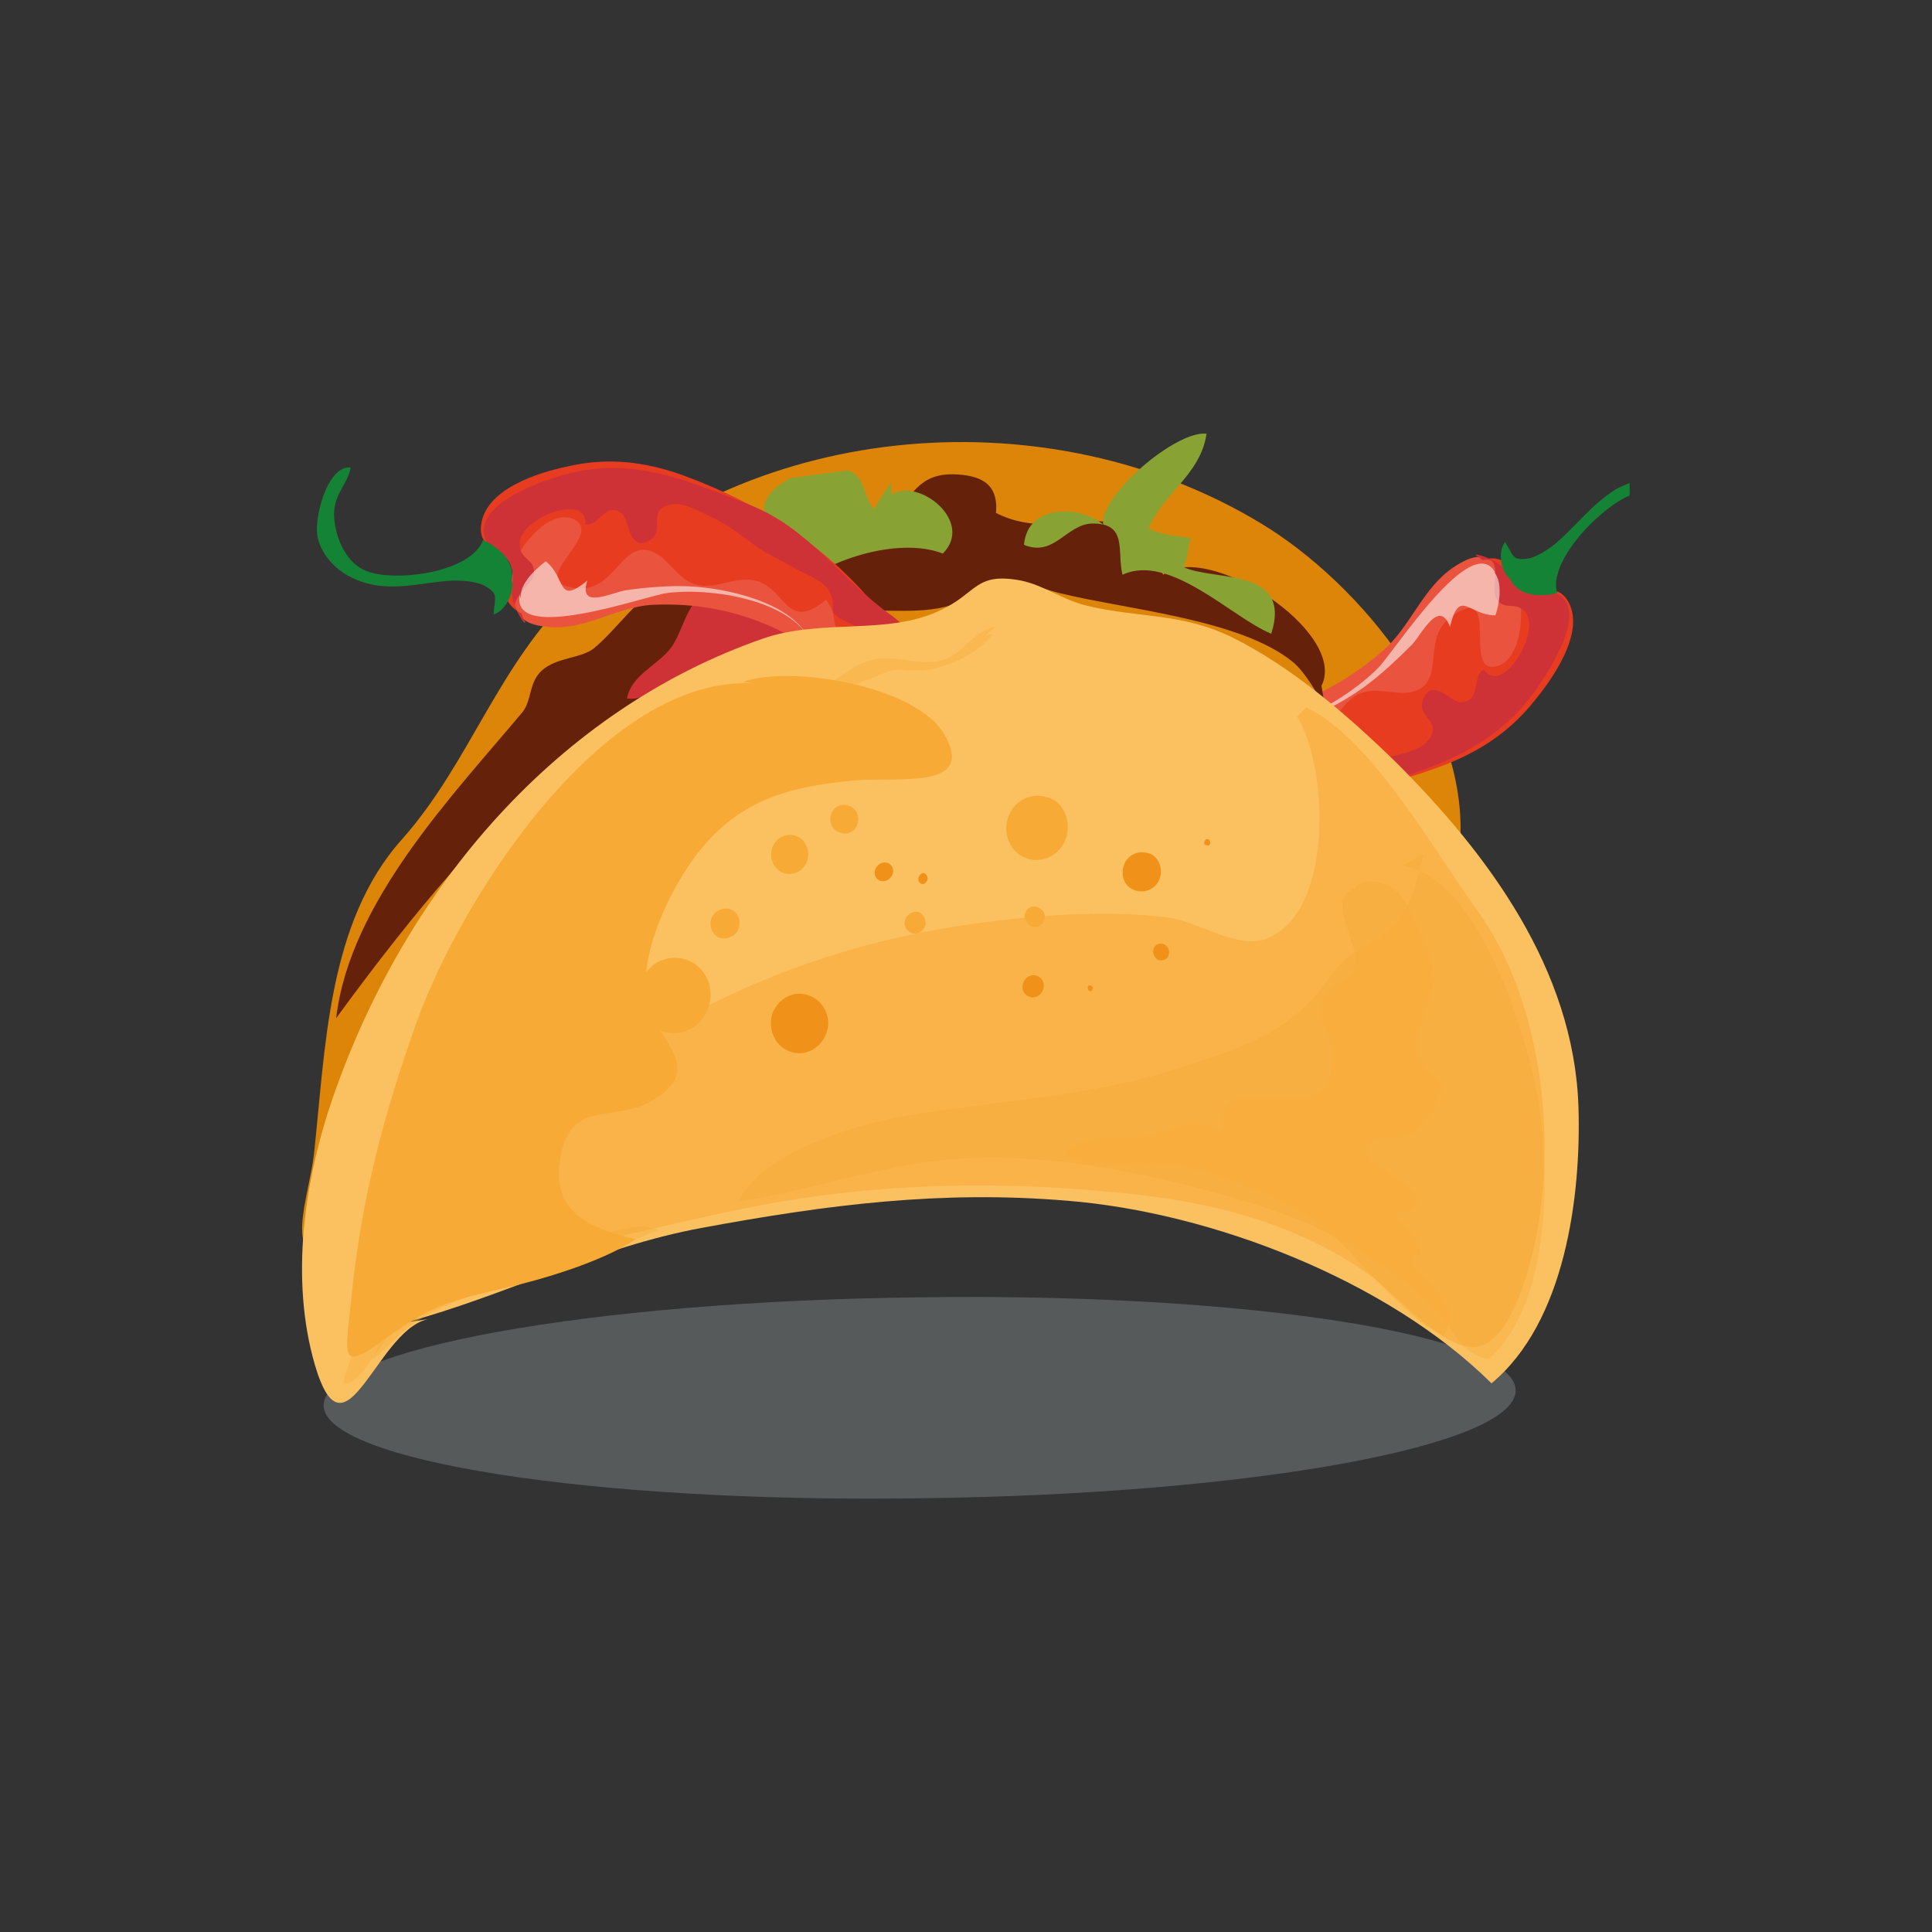<?xml version="1.0" encoding="utf-8"?>
<!-- Generator: Adobe Illustrator 25.0.0, SVG Export Plug-In . SVG Version: 6.00 Build 0)  -->
<svg version="1.1" id="Layer_1" xmlns="http://www.w3.org/2000/svg" xmlns:xlink="http://www.w3.org/1999/xlink" x="0px" y="0px"
	 viewBox="0 0 200 200" style="enable-background:new 0 0 200 200;" xml:space="preserve">
<rect x="0" y="0" width="200" height="200" fill="#333333" stroke="none"/>
<style type="text/css">
	.st0{opacity:0.3;fill:#ABB4B9;enable-background:new    ;}
	.st1{fill:#DD8509;}
	.st2{fill:#E73C20;}
	.st3{fill:#EA533D;}
	.st4{fill:#CE3236;}
	.st5{opacity:0.57;fill:#FFFFFF;enable-background:new    ;}
	.st6{fill:#66210B;}
	.st7{fill:#88A333;}
	.st8{fill:#148336;}
	.st9{fill:#FBC161;}
	.st10{fill:#F8AA37;}
	.st11{opacity:0.6;fill:#F8AA37;enable-background:new    ;}
	.st12{opacity:0.4;fill:#F8AA37;enable-background:new    ;}
	.st13{fill:#F09219;}
</style>
<g>
	<path class="st0" d="M156.9,143.9c-0.1-5.7-27.8-10.1-61.8-9.6c-34.1,0.4-61.6,5.4-61.6,11.2c0.1,5.7,27.7,10.1,61.8,9.6
		C129.4,154.7,157,149.7,156.9,143.9z"/>
	<g>
		<path class="st1" d="M41.6,86.9c7.1-8,9.9-18.1,18-25.8c18.7-17.9,49.2-20,70.8-7c10.4,6.2,22.5,20.7,20.6,34.6
			c-1.8,12.5-21.9,11.2-30.7,10.9c-7.6-0.3-13.2,0.9-20.6,2.6c-8.3,1.9-17.2,1.2-25.5,3.6c-10.4,3-21,10.8-30.2,16.7
			c-2.8,1.8-6.1,6.9-9.5,7.5c-5.4,0.9-2.5-6.1-2-10.5C33.7,108.5,33.9,95.5,41.6,86.9z"/>
		<g>
			<path class="st2" d="M111.7,76.2c0.2-0.1,0.3-0.3,0.4-0.5c2.4,1.2,6.8,0.4,9.4,0.1c3.9-0.5,7.8-0.9,11.6-2
				c5.4-1.5,10.1-4.2,14.3-8.2c2-1.9,4.2-8,7.2-7.8c2.4,0.2,1.3,2.6,2.8,3.6c1.6,1.1,3.4-1.6,4.9,0.8c1.9,3.2-1.6,8.1-3.5,10.4
				c-2.8,3.5-6.2,5.5-10.1,6.9c-7.7,2.8-15.4,3.8-23.3,2.5c-2.6-0.5-5.4,0.2-8.1-0.3c-2.4-0.4-4.8-1-6.9-2c-1.3-0.6-4.2-2.4-3-4.4
				c1.7-2.9,4.3,1.5,6,1.3L111.7,76.2z"/>
			<path class="st3" d="M157.2,62.4c0.3-1-0.9-2.8-1.9-3.7c-1.6-1.5-2.8-1.3-4.8,0c-3.3,2.2-4.5,6.3-7.5,8.8
				c-6.2,5.3-13,7.2-20.3,7.1c-2.6,0-5,0.5-7.5,1c-2.9,0.6-5.1-1.8-7.8-1.1c0.1,4.1,7.9,3.4,10.4,3.1c2.2-0.2,4-0.2,6-0.2
				c1.6,0,1-0.8,2.5,0.1c1,0.6,1.4,1.5,2.7,1.7c1.4-5.7,4.6-1,7.9-3.6c1.4-1.1,2.2-3.1,3.9-3.8c1.6-0.7,3.4,0.1,5-0.1
				c4.3-0.7,1-5.6,4.6-8c5-3.4,1,6,4.4,5.3c2.7-0.5,3.1-5.8,2.3-7.9L157.2,62.4z"/>
			<path class="st4" d="M153.5,58c2.1-0.6,0.9,2.8,1.3,3.7c0.7,1.8,2.2,0.3,3.2,1.8c1.4,2.1-2.5,8.6-4.4,5.8
				c-1.3,0.7-0.2,3.2-2.3,3.4c-1.1,0.1-3.1-2.8-4-0.2c-0.7,1.9,2.4,2.2,0.3,4.4c-0.9,0.9-3.2,1.3-4.3,1.6c-1.5,0.3-3.1,0.4-4.5,0.4
				c-1.8,0-3.5,0.6-5.3,0.9c-1.2,0.2-3.1,0.9-4.2,0.3c-1.9-0.9-0.7-1.9-3.3-1.3c-6.2,1.6-15.5,3.7-17.8-4.5c-0.5,0-1,0.1-1.4,0.5
				c0.5,6.3,12,7.7,16.3,7.4c6.3-0.4,11.9,1.6,18.2-0.5c6.7-2.2,13.1-3.8,17.7-10.3c1.3-1.9,4.5-6.7,3.1-9.1
				c-1.2-1.9-3.1-0.3-4.6-1.3c-1.2-0.8-1.3-2.1-2.8-2.9c-0.6-0.3-1.2-0.6-1.9-0.7c0,0.3,0.2,0.1,0.3,0.3L153.5,58z"/>
			<path class="st5" d="M154.8,59.3c-2.4-4.5-10.5,8.2-12.1,9.8c-3.1,3.2-10.3,7.5-14.6,5.8c3.8,1.6,9.8-1.4,13-3.7
				c1.7-1.2,3.6-3,5.1-4.5c1-1.1,2.8-4.8,3.9-1.8c1-4.1,1.9-1.2,4.7-1.2c0.5-1.4,0.9-4.2-0.7-4.9L154.8,59.3z"/>
		</g>
		<path class="st6" d="M136.8,71c2.8-5.6-11.9-15.1-16.4-11.5c-3.3-9.9-10-2.7-17.3-6.4c0.3-3.2-1.8-3.9-4.3-4
			c-3.8-0.1-4.3,2.3-6.7,4.6c0.7-0.7-4.2,2.2-3.3,1.9c-0.5,0.2-2.8,0.8-3.1,0.9c-1.6,0.5-4.2-2.3-5,2.8c-2,0-6.1-2-7.5-1.6
			c-1.5,0.4-2.3,2.4-3.5,2.9c0.8-0.3-3.8,2-3,1.3c-1.7,1.4-3.3,3.6-5.2,5.2c-1.4,1.1-3.8,0.9-5.4,2.3c-1.4,1.3-1,3-2,4.3
			c-7,8.4-17.9,19.6-19.3,31.7C48.1,87.2,63.9,69.1,86,63.7c4.3-1.1,8.6,0.2,12.6-1.1c1.9-0.6,2.4-2.3,4.5-2.6
			c1.6-0.3,4.9,1,6.6,1.4c6.9,1.7,18.7,2.7,24.1,7.1c1.5,1.2,3.3,4.5,4,6.2c-0.5-0.2-0.7-0.6-0.6-1.3L136.8,71z"/>
		<path class="st4" d="M75.4,62.1c-4-2.3-4.3,2.7-5.9,4.9c-1.4,1.9-4.1,2.8-4.6,5.3c2.5,0.4,7-3.2,9.6-4.2c2.4-1,6.9-1.6,8.3-3.8
			c-2.5-1.4-5.1-3.3-8.2-2.1L75.4,62.1z"/>
		<path class="st7" d="M92.2,49.9c-0.2,0.5-1.3,1.9-1.7,2.8c-1.2-1.1-0.8-3.5-2.8-4c0,0-6,0.8-5.9,0.8c-7.2,4,2.8,7-1.2,11.2
			c0.3,0.2,0.7,0.5,1,0.7c3.7-3.4,11.3-5.9,16-4.1c3.3-3.3-2.5-7.9-5.3-6.1L92.2,49.9z"/>
		<path class="st7" d="M114.2,54.3c-0.4-3,7.6-9.8,10.7-9.4c-0.6,4.2-4.5,6.2-6,9.8c1.3,0.7,3,0.8,4.4,1c-0.4,0.8-0.3,2.2-0.8,3
			c3.2,1.5,11.3,0,9.1,6.9c-4-1.6-10.5-8.4-15.4-6.1c-0.6-2.4,0.6-5.4-3.2-5.3c-2.6,0.1-3.9,3.5-7,2.2C106.4,52,112,52.4,114.2,54.3
			L114.2,54.3z"/>
		<g>
			<path class="st2" d="M97.2,75.6c-0.2,0-0.4,0.1-0.6,0.1c-1.1-2.5-5-4.7-7.2-6.1c-3.3-2.1-6.6-4.3-10.2-5.8
				c-5-2.2-10.3-3.1-15.9-2.5c-2.7,0.3-8,3.7-10.2,1.6c-1.8-1.7,0.5-3,0-4.7c-0.6-1.9-3.6-0.9-3.3-3.8c0.4-3.8,6-5.5,8.9-6.1
				c4.2-1,8.1-0.5,12,0.9C78.3,52,84.8,56,90.1,62.1c1.8,2,4.3,3.3,6.1,5.4c1.6,1.9,3.1,3.9,4.1,6c0.7,1.3,1.8,4.6-0.3,5.5
				c-3,1.2-2.5-4-3.9-4.9L97.2,75.6z"/>
			<path class="st3" d="M53.8,57.7c-0.9,0.6-0.9,2.8-0.7,4.1c0.4,2.3,1.4,2.9,3.7,3.1c3.8,0.4,7.2-2.2,11-2.3
				c8-0.3,14.3,2.6,19.9,7.3c2,1.7,4.1,2.8,6.4,4c2.6,1.4,2.9,4.7,5.4,5.9c2.3-3.3-4.1-7.8-6.2-9.2c-1.8-1.2-3.2-2.4-4.8-3.7
				c-1.2-1-1.2,0-1.9-1.7c-0.4-1.2-0.2-2.1-1.1-3.1C81,65.8,81.4,60,77.3,60c-1.8,0-3.5,1-5.3,0.5c-1.7-0.5-2.6-2.3-3.9-3.1
				c-3.7-2.2-4.1,3.8-8.3,3.5c-5.9-0.5,2.8-5.4-0.3-7.1c-2.5-1.3-5.8,2.7-6.4,4.9L53.8,57.7z"/>
			<path class="st4" d="M54,63.5c-2-0.8,0.9-2.9,1.2-3.8c0.5-1.9-1.5-1.6-1.4-3.5c0.1-2.6,7.1-5.3,6.8-1.9c1.5,0.2,2-2.4,3.7-1.2
				c0.9,0.6,0.7,4.2,3,2.8c1.7-1.1-0.6-3.3,2.4-3.7c1.2-0.2,3.2,1,4.3,1.5c1.4,0.7,2.6,1.6,3.8,2.5c1.4,1.1,3.1,1.8,4.6,2.7
				c1.1,0.6,2.9,1.2,3.5,2.4c0.9,1.9-0.6,2,1.8,3.1c5.7,2.7,14.2,6.9,11.1,14.9c0.3,0.3,0.9,0.5,1.4,0.5c3.3-5.4-4.7-13.8-8.2-16.3
				c-5.1-3.7-8.3-8.8-14.3-11.2c-6.5-2.5-12.4-5.3-19.8-3c-2.1,0.6-7.4,2.5-7.8,5.3c-0.3,2.3,2.2,2.2,2.8,4c0.5,1.4-0.3,2.5,0.4,4.1
				c0.3,0.7,0.5,1.2,1,1.8c0.2-0.3-0.1-0.2-0.1-0.4L54,63.5z"/>
			<path class="st5" d="M53.8,61.6c-0.9,5.1,13,0.1,15.2-0.2c4.3-0.6,12.4,0.6,14.7,4.6c-2-3.7-8.4-5.1-12.3-5.3
				c-2-0.1-4.6,0.1-6.6,0.4c-1.4,0.2-5,2.1-4-1c-3.2,2.6-2.1-0.2-4.3-2c-1.2,0.9-3.2,2.8-2.4,4.3L53.8,61.6z"/>
			<path class="st8" d="M52.9,59.9c0.5,1-0.4,3.3-1.8,3.7c0.1-1.8,0.6-2.1-1-3c-0.8-0.4-2.1-0.5-3.1-0.5c-2.7,0.1-5.2,0.9-8,0.5
				c-2.7-0.4-5.4-2.1-6.1-4.9c-0.5-1.9,1-7.6,3.4-7.3c-0.4,2-1.9,2.8-1.7,5.3c0.2,2.2,1.3,4.6,3.3,5.4c2.9,1.2,10.9,0.2,12.1-3.2
				c1.7,0.8,3.5,2.3,2.9,4.5L52.9,59.9z"/>
		</g>
		<g>
			<g>
				<path class="st9" d="M42,136.9c10.4-2.8,19.8-7.8,30.7-9.8c13-2.4,24.7-3.9,37.8-2.8c14.9,1.2,33.1,8.2,43.9,18.9
					c7.6-6.3,9.3-19.3,9-28.7c-0.5-14.2-9.4-26.1-18.8-35.5c-5-4.9-10.8-9.9-17-13c-5.3-2.6-9.7-2-15.1-3.3
					c-2.5-0.6-4.4-2.1-6.8-2.6c-4.8-0.9-4.5,1.3-8.4,3.1c-5.5,2.6-12.2,0.8-18.3,2.9c-21.3,7.4-37,25.8-44.5,47.4
					c-3,8.6-4.5,18.9-1.9,27.8c3.2,10.9,6.5-4.3,12.1-4.8L42,136.9z"/>
				<path class="st10" d="M80.1,71c-16.5-3.2-32.4,21.9-37,34.9c-3.4,9.5-5.7,18.3-6.7,28.2c-0.6,6.2-1.5,8.2,3.6,4.4
					c4.6-3.3,6.5-3.8,11.5-5c4.2-0.9,10.7-2.8,14.3-5.2c-4.3-1.1-8.4-2.5-7.9-7.6c0.7-7.2,5.6-4.4,9.5-6.7c5.8-3.3,0.7-6.2-0.3-10
					c-1.3-4.8,2.4-12.3,5.3-15.9c4.3-5.4,9.5-6.7,16-7.3c4.6-0.4,12.6,1,9.4-4.7c-2.8-5.1-16-7.3-20.9-5.5L80.1,71z"/>
				<path class="st11" d="M134.3,74.2c3.2,5.2,3.9,20.8-3.6,23.1c-2.7,0.8-6.9-1.9-9.6-2.3c-6.9-0.9-14.8-0.2-21.5,0.8
					c-11.9,1.8-23.1,5.8-33.5,12.4c-6.7,4.3-19.9,17.1-21,25.6c4.3,0.4,11.4-4.1,16.3-5.2c6.4-1.4,13-3.1,19.4-4.2
					c11.8-2,23.5-2.1,35.3-0.9c9.4,0.9,18.1,3.1,25.7,8.5c2.5,1.8,7.8,8.1,11.2,7.4c3.4-0.7,5.3-7.8,6-11.2c2.2-11.1,0.4-25-6.1-34
					c-4.7-6.5-10.9-17.7-17.7-21L134.3,74.2z"/>
			</g>
			<path class="st12" d="M147.4,88.4c-0.9,3.2-1.3,5.9-3.9,8c-2.9,2.3-3.8,1.9-5.8,4.7c-4.2,6-9.3,7.4-16.1,9.6
				c-9,2.9-18.6,3.2-27.7,4.8c-5.3,0.9-14.8,3.6-17.5,8.9c8-1.2,15.8-4.2,24-4.5c7.7-0.3,15.4,1,22.9,2.9c6.6,1.7,13.2,3.7,18.7,7.5
				c2.3,1.6,4.9,3.4,6.8,5.5c1.8,2,2.4,4.4,5.3,4.9c7-6.1,6.5-22,4.5-29.9c-1.5-6.3-6.1-20-13.4-21.2L147.4,88.4z"/>
			<path class="st12" d="M140.8,91.9c-4.2,0.4,0.2,6.2-0.5,8.2c-0.5,1.4-2.8,1.7-3.4,3.5c-0.8,2.5,1.1,3.6,1.1,6
				c-0.2,8.7-12.1-0.3-11.5,7.3c-3.3-1.2-4.7-0.1-7.8,0.7c-2.6,0.6-7.1-0.6-8.6,2c3.5,1.6,8.4,0.3,12.1,1.1c3.9,0.8,7.6,2.3,11.2,4
				c6.4,3.2,10,10.5,16,13.6c2.2-3.5-2-5.2-3.2-7.9c2.4-1-0.9-3.2-1.7-4.8c6.7-1.3-3.6-4.8-3-6.7c0.7-2,3.5-0.7,4.9-1.6
				c1.7-1.1,2.5-3.4,3.1-5.2c-5.7-3.9-1.1-6.2-1.1-11.3c0-1.9-2.3-6.8-3.5-8.2c-1.9-2.2-5.5-1.4-4.4,0L140.8,91.9z"/>
		</g>
		<path class="st12" d="M58.2,85.5c-3.2-2.7-5.6,5.8-6.5,7.6c-0.8,1.6-2.4,2.8-3.4,4.4c-1.4,2.4-1.8,5.3-2.7,7.9
			c-2.9,8.3-5.8,15.6-5.6,24.3c0,1.8-4.8,13.2-4.4,13.4c1.1,1,4.2-4.5,5-5.4c1.9-2,3.5-2.4,6-3.1c6.9-1.9,14.9-4.3,21.6-7.3
			c-3.1-1.2-6.8,1.3-10,1.5c-3.5,0.2-6.3-1.5-8-4.6c-1.8-3.4-0.9-4.8-0.3-8.2c0.5-3-0.8-5.1,0.7-8.2c0.8-1.5,1.9-2.8,2.3-4.4
			c0.5-1.9,0.1-3.6,0.3-5.5c0.2-2.5,1.2-6,3.2-7.6c1.6-1.3,5.6-1.6,5.4-4.5c-0.2-2.9-3.4-1.6-4.9-0.6L58.2,85.5z"/>
		<path class="st10" d="M95.8,95.8c-0.2,0.6-0.8,1-1.4,0.8c-0.6-0.2-0.9-0.8-0.7-1.4c0.2-0.6,0.8-0.9,1.4-0.8
			C95.6,94.6,95.9,95.2,95.8,95.8z"/>
		<path class="st10" d="M110.4,86.6c-0.5,1.8-2.3,2.8-4,2.3c-1.7-0.5-2.6-2.4-2.1-4.1c0.5-1.8,2.3-2.8,4-2.3
			C110,82.9,110.9,84.8,110.4,86.6z"/>
		<path class="st10" d="M108.1,95.2c-0.2,0.6-0.7,0.9-1.3,0.7c-0.5-0.2-0.8-0.8-0.7-1.3c0.2-0.6,0.7-0.9,1.3-0.7
			C108,94.1,108.3,94.7,108.1,95.2z"/>
		<path class="st10" d="M113,93.9c-0.1,0.3-0.2,0.6-0.2,0.6S112.9,94.3,113,93.9c0.1-0.3,0.2-0.6,0.2-0.6S113.1,93.6,113,93.9z"/>
		<path class="st10" d="M88.8,85.2c-0.2,0.8-1,1.3-1.8,1c-0.8-0.2-1.2-1-1-1.8c0.2-0.8,1-1.3,1.8-1C88.6,83.6,89,84.4,88.8,85.2z"/>
		<path class="st10" d="M83.6,89c-0.3,1.1-1.4,1.7-2.4,1.4c-1-0.3-1.6-1.4-1.3-2.5c0.3-1.1,1.4-1.7,2.4-1.4
			C83.3,86.8,83.9,87.9,83.6,89z"/>
		<path class="st10" d="M76.5,96c-0.2,0.8-1.1,1.3-1.9,1.1c-0.8-0.2-1.2-1.1-1-1.9c0.2-0.8,1.1-1.3,1.9-1.1
			C76.3,94.3,76.7,95.1,76.5,96z"/>
		<path class="st10" d="M73.4,104.1c-0.6,2.1-2.7,3.3-4.7,2.7c-2-0.6-3.1-2.7-2.5-4.8c0.6-2.1,2.7-3.3,4.7-2.7
			C72.9,99.9,74,102,73.4,104.1z"/>
		<path class="st13" d="M85.6,106.8c-0.5,1.6-2.1,2.6-3.7,2.1c-1.6-0.5-2.4-2.2-2-3.8c0.5-1.6,2.1-2.6,3.7-2.1
			C85.2,103.5,86.1,105.2,85.6,106.8z"/>
		<path class="st13" d="M92.4,90.5c-0.2,0.5-0.7,0.8-1.2,0.7c-0.5-0.1-0.8-0.7-0.6-1.2c0.2-0.5,0.7-0.8,1.2-0.7
			C92.3,89.4,92.6,90,92.4,90.5z"/>
		<path class="st13" d="M96,91.1c-0.1,0.3-0.4,0.5-0.6,0.4c-0.3-0.1-0.4-0.4-0.3-0.7c0.1-0.3,0.4-0.5,0.6-0.4
			C95.9,90.5,96.1,90.8,96,91.1z"/>
		<path class="st13" d="M108,102.4c-0.2,0.6-0.8,1-1.4,0.8c-0.6-0.2-0.9-0.8-0.7-1.4c0.2-0.6,0.8-1,1.4-0.8
			C107.9,101.2,108.2,101.8,108,102.4z"/>
		<path class="st13" d="M113.1,102.4c0,0.2-0.2,0.2-0.3,0.2c-0.1,0-0.2-0.2-0.2-0.4c0-0.2,0.2-0.2,0.3-0.2
			C113.1,102.1,113.2,102.3,113.1,102.4z"/>
		<path class="st13" d="M120.1,90.8c-0.3,1.1-1.4,1.7-2.5,1.4s-1.6-1.4-1.3-2.5c0.3-1.1,1.4-1.7,2.5-1.4
			C119.8,88.5,120.4,89.7,120.1,90.8z"/>
		<path class="st13" d="M121,98.8c-0.1,0.5-0.6,0.7-1,0.6c-0.4-0.1-0.7-0.6-0.6-1.1c0.1-0.5,0.6-0.7,1-0.6
			C120.9,97.9,121.1,98.3,121,98.8z"/>
		<path class="st13" d="M125.3,87.3c-0.1,0.2-0.2,0.3-0.4,0.2c-0.2,0-0.3-0.2-0.2-0.4c0.1-0.2,0.2-0.3,0.4-0.2
			C125.2,86.9,125.3,87.1,125.3,87.3z"/>
		<path class="st12" d="M103,64.9c-2.3,0.4-3.3,2.9-5.6,3.5c-2.7,0.6-5.1-0.9-7.8,0.1c-2.5,1-3.6,2.9-6.5,3.3
			c-3.7,0.5-5.1,2.4-8.2,3.7c-2.9,1.2-5.7,0.5-8.5,2.8c-2.4,2-2.2,3.5-5.2,4.7c-5.7,2.3-9.8,10.3-12.5,15.6
			c-4.1,8-5.9,16.2-6.6,25.1c-0.5,6.1-1.3,11.3-3.5,17.1c2.6-2.5,4-4.1,7.5-5.6c1.8-0.8,8.1-3,8.8-4.7c-2.7,0.6-7.4,3.9-9.2,0.3
			c-0.9-1.9-0.5-7.1-0.2-9.3c0.9-7.1,2.2-14.1,4.9-20.8c2.6-6.7,6.5-12.8,12.8-16.2c1.4-0.7,1.8,0.2,3-1.6c0.6-1,0.3-2.8,1-3.6
			c1-1.2,5.1-2.6,6.7-2.7c3.3-0.3,3.7-0.9,6.4-2.9c2.3-1.7,5.3-2,7.8-2.7c1.3-0.4,2.5-1,3.9-1.5c1.4-0.4,1.8,0,3.2-0.1
			c2.5-0.1,6-1.6,7.5-3.7c-0.3-0.1-0.4,0.1-0.7,0.1L103,64.9z"/>
	</g>
	<path class="st8" d="M168.7,51.3V50c-0.5,0.2-1,0.4-1.5,0.7c-2.4,1.5-4,3.7-6.1,5.5c-0.7,0.6-1.9,1.4-2.8,1.6
		c-1.8,0.3-1.6-0.3-2.5-1.7c-0.8,1.1-0.4,3.1,0.5,3.8c0.9,1.9,3.2,1.9,4.9,1.5C160.2,58.1,165.7,52.5,168.7,51.3z"/>
</g>
</svg>
